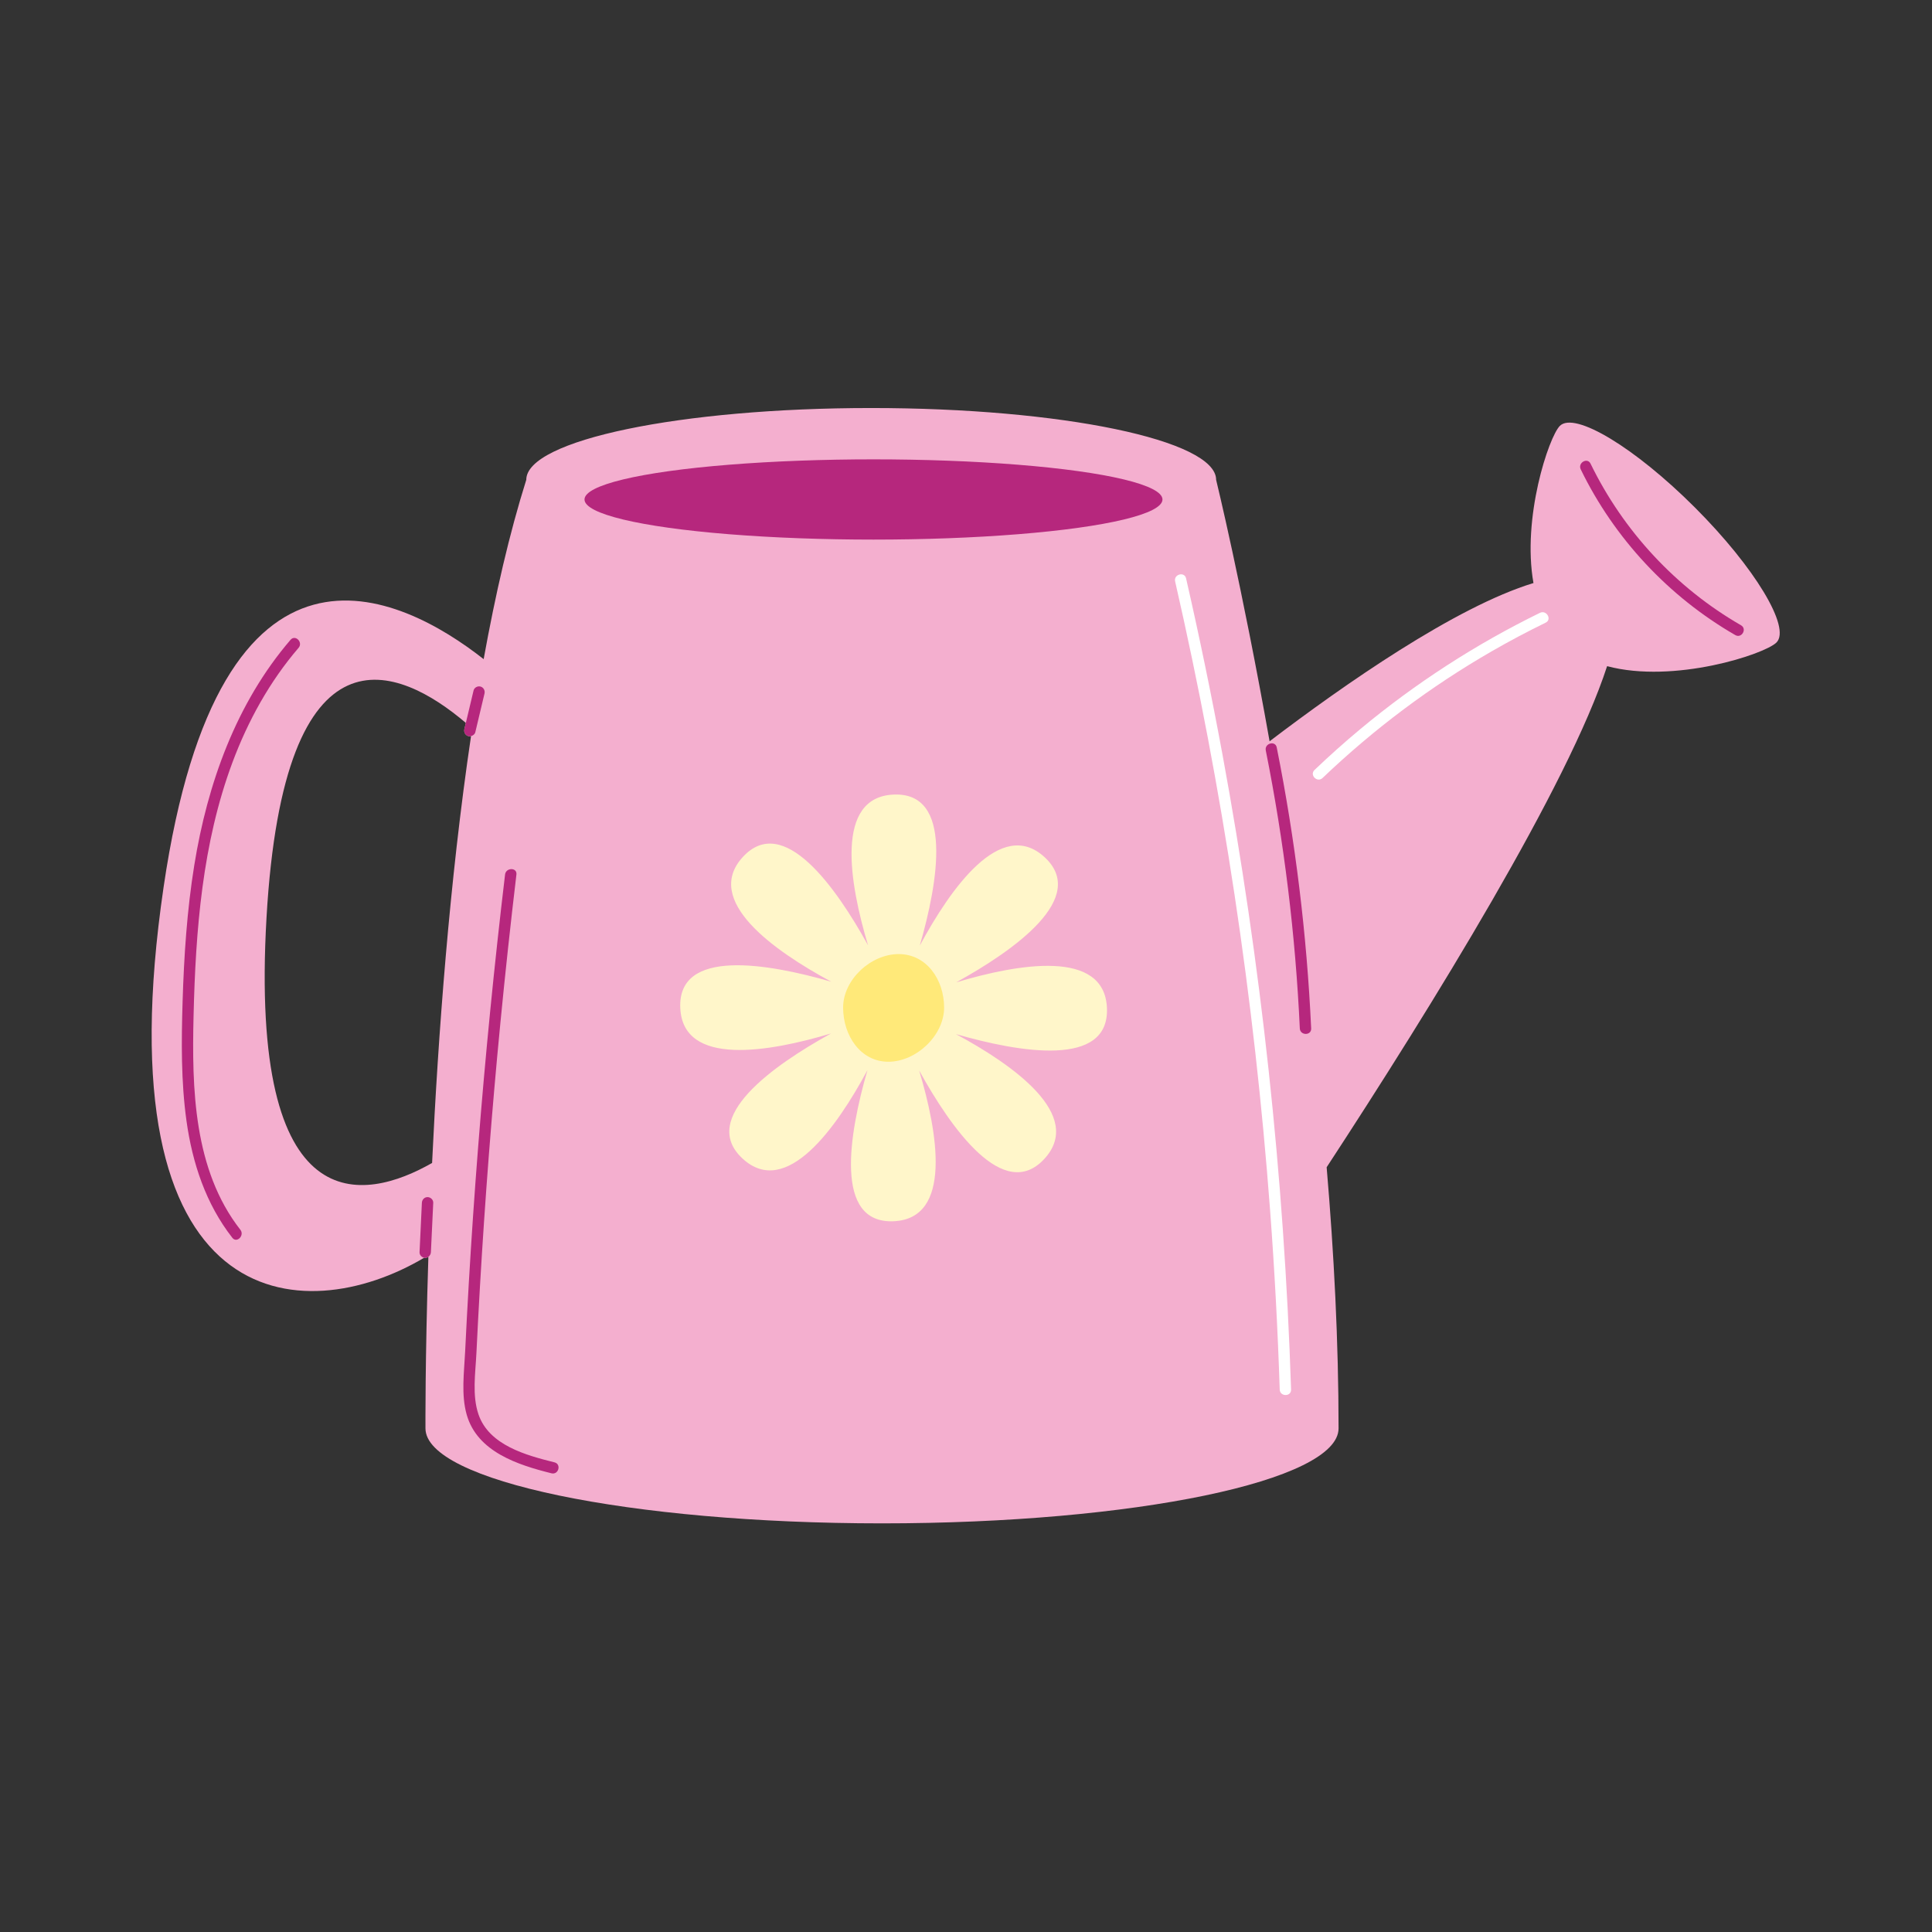 <?xml version="1.0" encoding="utf-8"?>
<!-- Generator: Adobe Illustrator 27.5.0, SVG Export Plug-In . SVG Version: 6.00 Build 0)  -->
<svg version="1.1" id="Capa_1" xmlns="http://www.w3.org/2000/svg" xmlns:xlink="http://www.w3.org/1999/xlink" x="0px" y="0px"
	 viewBox="0 0 2122 2122" style="enable-background:new 0 0 2122 2122;" xml:space="preserve">
<rect x="0" y="0" width="2122" height="2122" fill="#333333" stroke="none"/>
<g>
	<path style="fill:#F4AFCF;" d="M1861.567,557.374c-65.699-65.699-132.105-105.811-148.323-89.594
		c-12.083,12.083-41.769,100.914-28.965,172.602c-85.901,26.141-208.565,111.964-289.83,173.801
		c-30.554-172.065-58.727-287.217-58.727-287.217c0-43.531-169.613-78.82-378.841-78.82s-378.84,35.288-378.84,78.82h0
		c-18.539,58.86-33.962,125.937-46.819,196.996c-91.298-71.649-289.606-171.106-351.514,250.21
		c-69.627,473.856,153.693,485.903,286.134,407.287l1.206,0.13c1.339,0,2.471-0.509,3.454-1.211
		c-3.635,113.457-3.203,188.469-3.203,188.469v0c0,57.619,224.506,104.328,501.448,104.328s501.448-46.709,501.448-104.328v0
		c0-94.931-5.011-191.973-13.081-286.801c116.26-177.834,265.618-419.865,308.035-550.38
		c73.52,19.619,173.161-13.118,186.011-25.969C1967.378,689.479,1927.265,623.072,1861.567,557.374z M474.589,1277.327
		c-74.192,42.303-201.251,68.144-181.88-269.255c19.088-332.46,145.658-276.413,218.955-214.056c-0.54,2.271-1.08,4.541-1.62,6.811
		c-0.779,3.275,1.028,6.758,4.356,7.671c0.973,0.268,1.977,0.194,2.954-0.027C493.683,967.803,481.177,1138.247,474.589,1277.327z"
		/>
	<path style="fill:#FFF6CA;" d="M1215.813,1107.109c-2.777-65.047-97.429-48.58-165.568-28.147
		c63.916-35.304,145.517-93.011,96.99-137.564c-47.958-44.032-103.243,34.541-136.976,97.17
		c20.232-70.159,37.126-168.664-28.691-165.854c-65.047,2.776-48.58,97.427-28.147,165.567
		c-35.304-63.916-93.011-145.516-137.564-96.989c-44.032,47.959,34.541,103.244,97.171,136.976
		c-70.159-20.232-168.664-37.126-165.854,28.69c2.776,65.048,97.428,48.581,165.567,28.147
		c-63.917,35.304-145.517,93.01-96.99,137.564c47.959,44.032,103.244-34.54,136.976-97.17
		c-20.232,70.16-37.126,168.663,28.69,165.854c65.047-2.776,48.58-97.427,28.147-165.567
		c35.304,63.916,93.011,145.516,137.564,96.99c44.032-47.958-34.541-103.243-97.17-136.976
		C1120.117,1156.031,1218.622,1172.927,1215.813,1107.109z"/>
	<ellipse style="fill:#B6277D;" cx="959.395" cy="548.595" rx="317.408" ry="44.071"/>
	<path style="fill:#B6277D;" d="M212.601,1115.78c2.256-94.058,9.594-189.612,42.745-278.489
		c16.991-45.551,40.846-88.794,72.592-125.751c5.206-6.059-3.578-14.921-8.819-8.82c-59.793,69.608-91.32,158.164-105.764,247.757
		c-7.983,49.514-11.278,99.63-12.804,149.717c-1.33,43.66-1.762,87.518,4.272,130.88c6.445,46.325,21.292,91.273,50.361,128.443
		c4.941,6.317,13.71-2.566,8.82-8.82C212.563,1284.923,210.689,1195.485,212.601,1115.78z"/>
	<path style="fill:#B6277D;" d="M473.283,1375.352c0.854-18.093,1.707-36.187,2.56-54.28c0.159-3.367-2.98-6.236-6.236-6.236
		c-3.51,0-6.077,2.859-6.236,6.236c-0.854,18.093-1.707,36.187-2.56,54.28c-0.139,2.948,2.249,5.513,5.03,6.107
		c0.396,0.085,0.8,0.13,1.206,0.13c1.34,0,2.471-0.508,3.454-1.211C472.095,1379.24,473.184,1377.442,473.283,1375.352z"/>
	<path style="fill:#B6277D;" d="M514.399,808.498c0.974,0.268,1.978,0.194,2.955-0.027c2.2-0.497,4.174-2.05,4.716-4.328
		c3.361-14.132,6.723-28.264,10.084-42.397c0.778-3.274-1.029-6.757-4.355-7.672c-3.167-0.87-6.889,1.066-7.672,4.356
		c-2.821,11.861-5.643,23.723-8.464,35.585c-0.54,2.27-1.08,4.541-1.62,6.811C509.265,804.102,511.071,807.585,514.399,808.498z"/>
	<path style="fill:#B6277D;" d="M1390.26,824.243c20.141,100.681,32.625,202.769,37.379,305.333c0.371,7.992,12.846,8.038,12.473,0
		c-4.804-103.658-17.47-206.896-37.825-308.65C1400.714,813.062,1388.689,816.391,1390.26,824.243z"/>
	<path style="fill:#B6277D;" d="M1746.968,509.246c-3.508-7.218-14.267-0.901-10.769,6.296
		c36.882,75.888,96.66,139.869,169.748,182.002c6.966,4.016,13.255-6.757,6.295-10.769
		C1840.859,645.624,1782.978,583.338,1746.968,509.246z"/>
	<path style="fill:#B6277D;" d="M523.258,1486.37c1.171-24.28,2.462-48.553,3.869-72.821
		c5.606-96.657,13.082-193.207,22.424-289.576c5.287-54.541,11.18-109.022,17.652-163.435c0.945-7.953-11.535-7.886-12.473,0
		c-11.874,99.826-21.772,199.884-29.641,300.105c-3.902,49.699-7.309,99.437-10.22,149.205c-1.467,25.089-2.809,50.186-4.024,75.288
		c-1.085,22.402-4.484,46.701,1.745,68.632c11.623,40.921,56.287,55.224,93.125,64.418c7.788,1.944,11.111-10.081,3.315-12.027
		c-30.996-7.736-71.802-18.688-83.46-52.609C518.353,1532.549,522.211,1508.075,523.258,1486.37z"/>
	<path style="fill:#FFFFFF;" d="M1342.624,828.313c-11.937-64.622-25.255-128.983-39.898-193.046
		c-1.788-7.822-13.817-4.511-12.027,3.316c26.033,113.89,47.832,228.737,65.268,344.256
		c17.352,114.965,30.358,230.584,39.037,346.526c4.906,65.531,8.412,131.164,10.56,196.842c0.261,8.006,12.735,8.042,12.473,0
		c-3.831-117.169-12.031-234.188-24.651-350.74C1380.793,1059.174,1363.87,943.341,1342.624,828.313z"/>
	<path style="fill:#FFFFFF;" d="M1691.391,673.111c-70.507,34.449-136.739,77.329-197.079,127.5
		c-17.355,14.431-34.186,29.481-50.508,45.069c-5.816,5.555,3.012,14.366,8.82,8.819c56.248-53.722,118.805-100.607,186.228-139.404
		c19.249-11.076,38.88-21.466,58.834-31.215C1704.897,680.357,1698.582,669.597,1691.391,673.111z"/>
	<path style="fill:#FFE979;" d="M987.058,1047.906c-30.633,0-61.03,28.109-61.03,58.742c0,30.633,19.051,59.515,49.683,59.515
		c30.634,0,61.248-28.882,61.248-59.515C1036.959,1076.014,1017.691,1047.906,987.058,1047.906z"/>
</g>
</svg>

